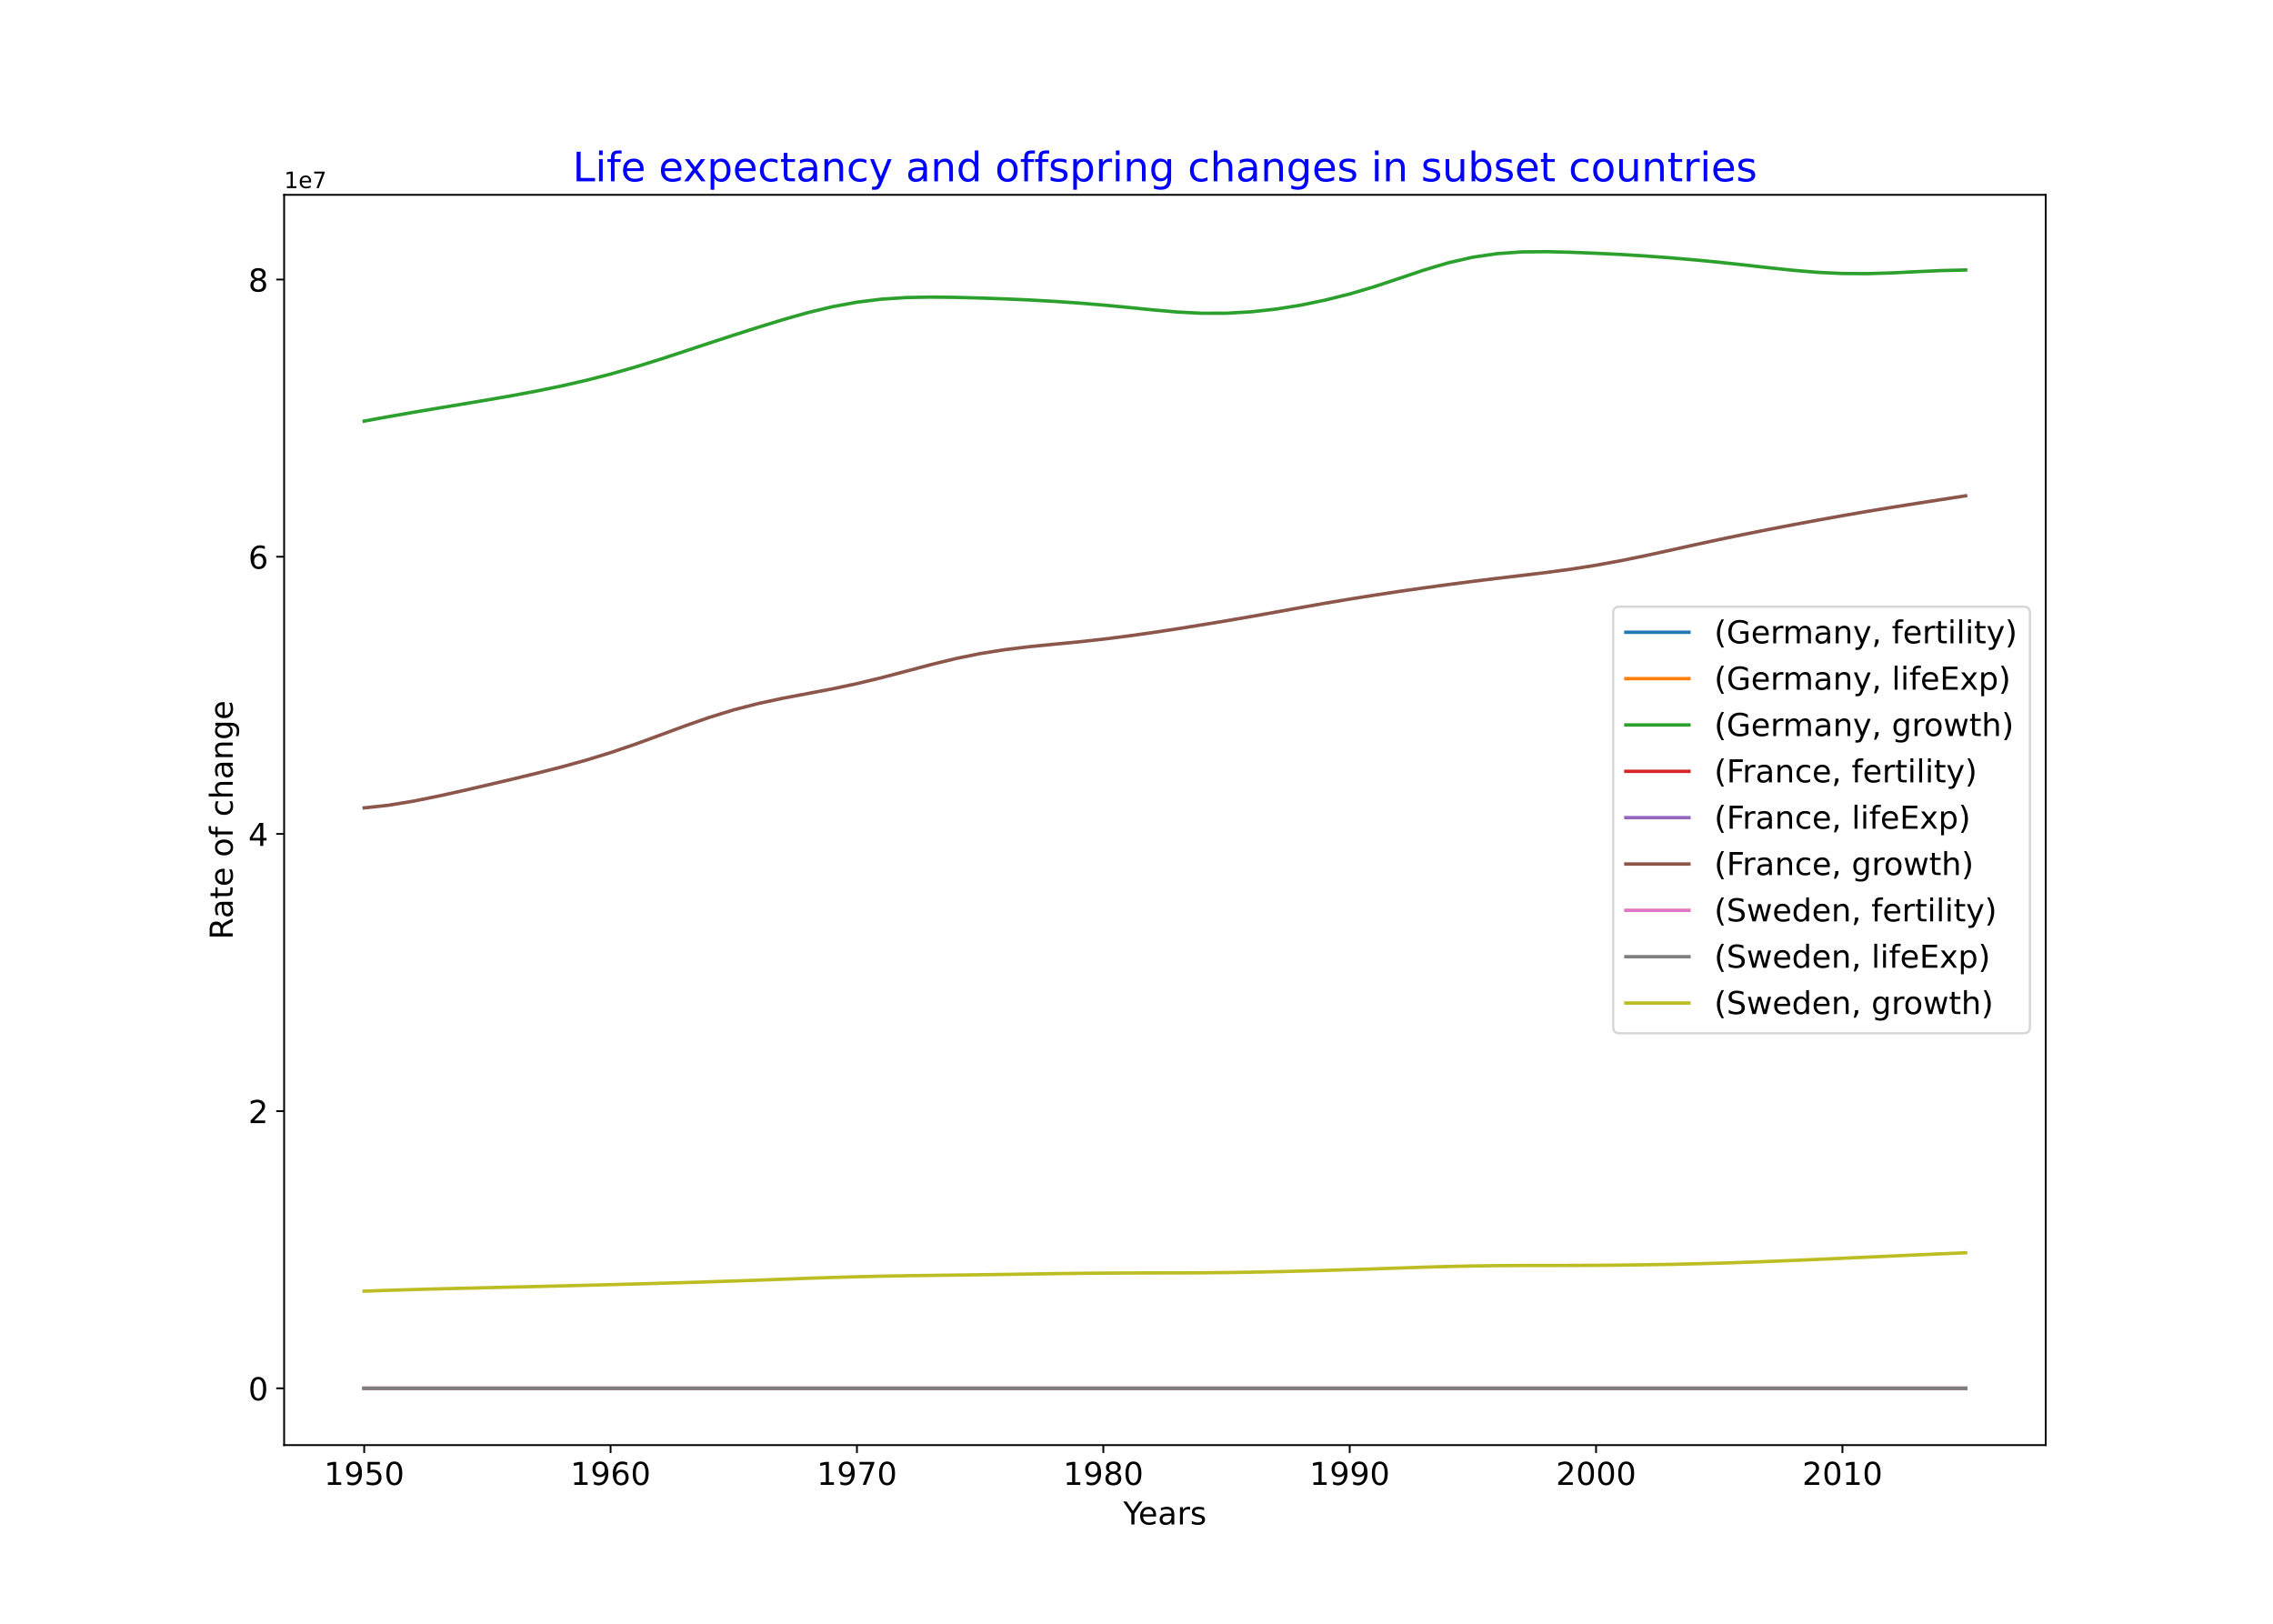 <?xml version="1.0" encoding="utf-8" standalone="no"?>
<!DOCTYPE svg PUBLIC "-//W3C//DTD SVG 1.1//EN"
  "http://www.w3.org/Graphics/SVG/1.1/DTD/svg11.dtd">
<!-- Created with matplotlib (https://matplotlib.org/) -->
<svg height="720pt" version="1.1" viewBox="0 0 1008 720" width="1008pt" xmlns="http://www.w3.org/2000/svg" xmlns:xlink="http://www.w3.org/1999/xlink">
 <defs>
  <style type="text/css">
*{stroke-linecap:butt;stroke-linejoin:round;}
  </style>
 </defs>
 <g id="figure_1">
  <g id="patch_1">
   <path d="M 0 720 
L 1008 720 
L 1008 0 
L 0 0 
z
" style="fill:#ffffff;"/>
  </g>
  <g id="axes_1">
   <g id="patch_2">
    <path d="M 126 640.8 
L 907.2 640.8 
L 907.2 86.4 
L 126 86.4 
z
" style="fill:#ffffff;"/>
   </g>
   <g id="matplotlib.axis_1">
    <g id="xtick_1">
     <g id="line2d_1">
      <defs>
       <path d="M 0 0 
L 0 3.5 
" id="m4967b4a36f" style="stroke:#000000;stroke-width:0.8;"/>
      </defs>
      <g>
       <use style="stroke:#000000;stroke-width:0.8;" x="161.509" xlink:href="#m4967b4a36f" y="640.8"/>
      </g>
     </g>
     <g id="text_1">
      <!-- 1950 -->
      <defs>
       <path d="M 12.406 8.297 
L 28.516 8.297 
L 28.516 63.922 
L 10.984 60.406 
L 10.984 69.391 
L 28.422 72.906 
L 38.281 72.906 
L 38.281 8.297 
L 54.391 8.297 
L 54.391 0 
L 12.406 0 
z
" id="DejaVuSans-49"/>
       <path d="M 10.984 1.516 
L 10.984 10.5 
Q 14.703 8.734 18.5 7.812 
Q 22.312 6.891 25.984 6.891 
Q 35.75 6.891 40.891 13.453 
Q 46.047 20.016 46.781 33.406 
Q 43.953 29.203 39.594 26.953 
Q 35.25 24.703 29.984 24.703 
Q 19.047 24.703 12.672 31.312 
Q 6.297 37.938 6.297 49.422 
Q 6.297 60.641 12.938 67.422 
Q 19.578 74.219 30.609 74.219 
Q 43.266 74.219 49.922 64.516 
Q 56.594 54.828 56.594 36.375 
Q 56.594 19.141 48.406 8.859 
Q 40.234 -1.422 26.422 -1.422 
Q 22.703 -1.422 18.891 -0.688 
Q 15.094 0.047 10.984 1.516 
z
M 30.609 32.422 
Q 37.25 32.422 41.125 36.953 
Q 45.016 41.5 45.016 49.422 
Q 45.016 57.281 41.125 61.844 
Q 37.25 66.406 30.609 66.406 
Q 23.969 66.406 20.094 61.844 
Q 16.219 57.281 16.219 49.422 
Q 16.219 41.5 20.094 36.953 
Q 23.969 32.422 30.609 32.422 
z
" id="DejaVuSans-57"/>
       <path d="M 10.797 72.906 
L 49.516 72.906 
L 49.516 64.594 
L 19.828 64.594 
L 19.828 46.734 
Q 21.969 47.469 24.109 47.828 
Q 26.266 48.188 28.422 48.188 
Q 40.625 48.188 47.75 41.5 
Q 54.891 34.812 54.891 23.391 
Q 54.891 11.625 47.562 5.094 
Q 40.234 -1.422 26.906 -1.422 
Q 22.312 -1.422 17.547 -0.641 
Q 12.797 0.141 7.719 1.703 
L 7.719 11.625 
Q 12.109 9.234 16.797 8.062 
Q 21.484 6.891 26.703 6.891 
Q 35.156 6.891 40.078 11.328 
Q 45.016 15.766 45.016 23.391 
Q 45.016 31 40.078 35.438 
Q 35.156 39.891 26.703 39.891 
Q 22.75 39.891 18.812 39.016 
Q 14.891 38.141 10.797 36.281 
z
" id="DejaVuSans-53"/>
       <path d="M 31.781 66.406 
Q 24.172 66.406 20.328 58.906 
Q 16.5 51.422 16.5 36.375 
Q 16.5 21.391 20.328 13.891 
Q 24.172 6.391 31.781 6.391 
Q 39.453 6.391 43.281 13.891 
Q 47.125 21.391 47.125 36.375 
Q 47.125 51.422 43.281 58.906 
Q 39.453 66.406 31.781 66.406 
z
M 31.781 74.219 
Q 44.047 74.219 50.516 64.516 
Q 56.984 54.828 56.984 36.375 
Q 56.984 17.969 50.516 8.266 
Q 44.047 -1.422 31.781 -1.422 
Q 19.531 -1.422 13.062 8.266 
Q 6.594 17.969 6.594 36.375 
Q 6.594 54.828 13.062 64.516 
Q 19.531 74.219 31.781 74.219 
z
" id="DejaVuSans-48"/>
      </defs>
      <g transform="translate(143.694 658.438)scale(0.14 -0.14)">
       <use xlink:href="#DejaVuSans-49"/>
       <use x="63.623" xlink:href="#DejaVuSans-57"/>
       <use x="127.246" xlink:href="#DejaVuSans-53"/>
       <use x="190.869" xlink:href="#DejaVuSans-48"/>
      </g>
     </g>
    </g>
    <g id="xtick_2">
     <g id="line2d_2">
      <g>
       <use style="stroke:#000000;stroke-width:0.8;" x="270.768" xlink:href="#m4967b4a36f" y="640.8"/>
      </g>
     </g>
     <g id="text_2">
      <!-- 1960 -->
      <defs>
       <path d="M 33.016 40.375 
Q 26.375 40.375 22.484 35.828 
Q 18.609 31.297 18.609 23.391 
Q 18.609 15.531 22.484 10.953 
Q 26.375 6.391 33.016 6.391 
Q 39.656 6.391 43.531 10.953 
Q 47.406 15.531 47.406 23.391 
Q 47.406 31.297 43.531 35.828 
Q 39.656 40.375 33.016 40.375 
z
M 52.594 71.297 
L 52.594 62.312 
Q 48.875 64.062 45.094 64.984 
Q 41.312 65.922 37.594 65.922 
Q 27.828 65.922 22.672 59.328 
Q 17.531 52.734 16.797 39.406 
Q 19.672 43.656 24.016 45.922 
Q 28.375 48.188 33.594 48.188 
Q 44.578 48.188 50.953 41.516 
Q 57.328 34.859 57.328 23.391 
Q 57.328 12.156 50.688 5.359 
Q 44.047 -1.422 33.016 -1.422 
Q 20.359 -1.422 13.672 8.266 
Q 6.984 17.969 6.984 36.375 
Q 6.984 53.656 15.188 63.938 
Q 23.391 74.219 37.203 74.219 
Q 40.922 74.219 44.703 73.484 
Q 48.484 72.75 52.594 71.297 
z
" id="DejaVuSans-54"/>
      </defs>
      <g transform="translate(252.953 658.438)scale(0.14 -0.14)">
       <use xlink:href="#DejaVuSans-49"/>
       <use x="63.623" xlink:href="#DejaVuSans-57"/>
       <use x="127.246" xlink:href="#DejaVuSans-54"/>
       <use x="190.869" xlink:href="#DejaVuSans-48"/>
      </g>
     </g>
    </g>
    <g id="xtick_3">
     <g id="line2d_3">
      <g>
       <use style="stroke:#000000;stroke-width:0.8;" x="380.027" xlink:href="#m4967b4a36f" y="640.8"/>
      </g>
     </g>
     <g id="text_3">
      <!-- 1970 -->
      <defs>
       <path d="M 8.203 72.906 
L 55.078 72.906 
L 55.078 68.703 
L 28.609 0 
L 18.312 0 
L 43.219 64.594 
L 8.203 64.594 
z
" id="DejaVuSans-55"/>
      </defs>
      <g transform="translate(362.212 658.438)scale(0.14 -0.14)">
       <use xlink:href="#DejaVuSans-49"/>
       <use x="63.623" xlink:href="#DejaVuSans-57"/>
       <use x="127.246" xlink:href="#DejaVuSans-55"/>
       <use x="190.869" xlink:href="#DejaVuSans-48"/>
      </g>
     </g>
    </g>
    <g id="xtick_4">
     <g id="line2d_4">
      <g>
       <use style="stroke:#000000;stroke-width:0.8;" x="489.285" xlink:href="#m4967b4a36f" y="640.8"/>
      </g>
     </g>
     <g id="text_4">
      <!-- 1980 -->
      <defs>
       <path d="M 31.781 34.625 
Q 24.75 34.625 20.719 30.859 
Q 16.703 27.094 16.703 20.516 
Q 16.703 13.922 20.719 10.156 
Q 24.75 6.391 31.781 6.391 
Q 38.812 6.391 42.859 10.172 
Q 46.922 13.969 46.922 20.516 
Q 46.922 27.094 42.891 30.859 
Q 38.875 34.625 31.781 34.625 
z
M 21.922 38.812 
Q 15.578 40.375 12.031 44.719 
Q 8.5 49.078 8.5 55.328 
Q 8.5 64.062 14.719 69.141 
Q 20.953 74.219 31.781 74.219 
Q 42.672 74.219 48.875 69.141 
Q 55.078 64.062 55.078 55.328 
Q 55.078 49.078 51.531 44.719 
Q 48 40.375 41.703 38.812 
Q 48.828 37.156 52.797 32.312 
Q 56.781 27.484 56.781 20.516 
Q 56.781 9.906 50.312 4.234 
Q 43.844 -1.422 31.781 -1.422 
Q 19.734 -1.422 13.25 4.234 
Q 6.781 9.906 6.781 20.516 
Q 6.781 27.484 10.781 32.312 
Q 14.797 37.156 21.922 38.812 
z
M 18.312 54.391 
Q 18.312 48.734 21.844 45.562 
Q 25.391 42.391 31.781 42.391 
Q 38.141 42.391 41.719 45.562 
Q 45.312 48.734 45.312 54.391 
Q 45.312 60.062 41.719 63.234 
Q 38.141 66.406 31.781 66.406 
Q 25.391 66.406 21.844 63.234 
Q 18.312 60.062 18.312 54.391 
z
" id="DejaVuSans-56"/>
      </defs>
      <g transform="translate(471.47 658.438)scale(0.14 -0.14)">
       <use xlink:href="#DejaVuSans-49"/>
       <use x="63.623" xlink:href="#DejaVuSans-57"/>
       <use x="127.246" xlink:href="#DejaVuSans-56"/>
       <use x="190.869" xlink:href="#DejaVuSans-48"/>
      </g>
     </g>
    </g>
    <g id="xtick_5">
     <g id="line2d_5">
      <g>
       <use style="stroke:#000000;stroke-width:0.8;" x="598.544" xlink:href="#m4967b4a36f" y="640.8"/>
      </g>
     </g>
     <g id="text_5">
      <!-- 1990 -->
      <g transform="translate(580.729 658.438)scale(0.14 -0.14)">
       <use xlink:href="#DejaVuSans-49"/>
       <use x="63.623" xlink:href="#DejaVuSans-57"/>
       <use x="127.246" xlink:href="#DejaVuSans-57"/>
       <use x="190.869" xlink:href="#DejaVuSans-48"/>
      </g>
     </g>
    </g>
    <g id="xtick_6">
     <g id="line2d_6">
      <g>
       <use style="stroke:#000000;stroke-width:0.8;" x="707.803" xlink:href="#m4967b4a36f" y="640.8"/>
      </g>
     </g>
     <g id="text_6">
      <!-- 2000 -->
      <defs>
       <path d="M 19.188 8.297 
L 53.609 8.297 
L 53.609 0 
L 7.328 0 
L 7.328 8.297 
Q 12.938 14.109 22.625 23.891 
Q 32.328 33.688 34.812 36.531 
Q 39.547 41.844 41.422 45.531 
Q 43.312 49.219 43.312 52.781 
Q 43.312 58.594 39.234 62.25 
Q 35.156 65.922 28.609 65.922 
Q 23.969 65.922 18.812 64.312 
Q 13.672 62.703 7.812 59.422 
L 7.812 69.391 
Q 13.766 71.781 18.938 73 
Q 24.125 74.219 28.422 74.219 
Q 39.75 74.219 46.484 68.547 
Q 53.219 62.891 53.219 53.422 
Q 53.219 48.922 51.531 44.891 
Q 49.859 40.875 45.406 35.406 
Q 44.188 33.984 37.641 27.219 
Q 31.109 20.453 19.188 8.297 
z
" id="DejaVuSans-50"/>
      </defs>
      <g transform="translate(689.988 658.438)scale(0.14 -0.14)">
       <use xlink:href="#DejaVuSans-50"/>
       <use x="63.623" xlink:href="#DejaVuSans-48"/>
       <use x="127.246" xlink:href="#DejaVuSans-48"/>
       <use x="190.869" xlink:href="#DejaVuSans-48"/>
      </g>
     </g>
    </g>
    <g id="xtick_7">
     <g id="line2d_7">
      <g>
       <use style="stroke:#000000;stroke-width:0.8;" x="817.062" xlink:href="#m4967b4a36f" y="640.8"/>
      </g>
     </g>
     <g id="text_7">
      <!-- 2010 -->
      <g transform="translate(799.247 658.438)scale(0.14 -0.14)">
       <use xlink:href="#DejaVuSans-50"/>
       <use x="63.623" xlink:href="#DejaVuSans-48"/>
       <use x="127.246" xlink:href="#DejaVuSans-49"/>
       <use x="190.869" xlink:href="#DejaVuSans-48"/>
      </g>
     </g>
    </g>
    <g id="text_8">
     <!-- Years -->
     <defs>
      <path d="M -0.203 72.906 
L 10.406 72.906 
L 30.609 42.922 
L 50.688 72.906 
L 61.281 72.906 
L 35.5 34.719 
L 35.5 0 
L 25.594 0 
L 25.594 34.719 
z
" id="DejaVuSans-89"/>
      <path d="M 56.203 29.594 
L 56.203 25.203 
L 14.891 25.203 
Q 15.484 15.922 20.484 11.062 
Q 25.484 6.203 34.422 6.203 
Q 39.594 6.203 44.453 7.469 
Q 49.312 8.734 54.109 11.281 
L 54.109 2.781 
Q 49.266 0.734 44.188 -0.344 
Q 39.109 -1.422 33.891 -1.422 
Q 20.797 -1.422 13.156 6.188 
Q 5.516 13.812 5.516 26.812 
Q 5.516 40.234 12.766 48.109 
Q 20.016 56 32.328 56 
Q 43.359 56 49.781 48.891 
Q 56.203 41.797 56.203 29.594 
z
M 47.219 32.234 
Q 47.125 39.594 43.094 43.984 
Q 39.062 48.391 32.422 48.391 
Q 24.906 48.391 20.391 44.141 
Q 15.875 39.891 15.188 32.172 
z
" id="DejaVuSans-101"/>
      <path d="M 34.281 27.484 
Q 23.391 27.484 19.188 25 
Q 14.984 22.516 14.984 16.5 
Q 14.984 11.719 18.141 8.906 
Q 21.297 6.109 26.703 6.109 
Q 34.188 6.109 38.703 11.406 
Q 43.219 16.703 43.219 25.484 
L 43.219 27.484 
z
M 52.203 31.203 
L 52.203 0 
L 43.219 0 
L 43.219 8.297 
Q 40.141 3.328 35.547 0.953 
Q 30.953 -1.422 24.312 -1.422 
Q 15.922 -1.422 10.953 3.297 
Q 6 8.016 6 15.922 
Q 6 25.141 12.172 29.828 
Q 18.359 34.516 30.609 34.516 
L 43.219 34.516 
L 43.219 35.406 
Q 43.219 41.609 39.141 45 
Q 35.062 48.391 27.688 48.391 
Q 23 48.391 18.547 47.266 
Q 14.109 46.141 10.016 43.891 
L 10.016 52.203 
Q 14.938 54.109 19.578 55.047 
Q 24.219 56 28.609 56 
Q 40.484 56 46.344 49.844 
Q 52.203 43.703 52.203 31.203 
z
" id="DejaVuSans-97"/>
      <path d="M 41.109 46.297 
Q 39.594 47.172 37.812 47.578 
Q 36.031 48 33.891 48 
Q 26.266 48 22.188 43.047 
Q 18.109 38.094 18.109 28.812 
L 18.109 0 
L 9.078 0 
L 9.078 54.688 
L 18.109 54.688 
L 18.109 46.188 
Q 20.953 51.172 25.484 53.578 
Q 30.031 56 36.531 56 
Q 37.453 56 38.578 55.875 
Q 39.703 55.766 41.062 55.516 
z
" id="DejaVuSans-114"/>
      <path d="M 44.281 53.078 
L 44.281 44.578 
Q 40.484 46.531 36.375 47.5 
Q 32.281 48.484 27.875 48.484 
Q 21.188 48.484 17.844 46.438 
Q 14.5 44.391 14.5 40.281 
Q 14.5 37.156 16.891 35.375 
Q 19.281 33.594 26.516 31.984 
L 29.594 31.297 
Q 39.156 29.25 43.188 25.516 
Q 47.219 21.781 47.219 15.094 
Q 47.219 7.469 41.188 3.016 
Q 35.156 -1.422 24.609 -1.422 
Q 20.219 -1.422 15.453 -0.562 
Q 10.688 0.297 5.422 2 
L 5.422 11.281 
Q 10.406 8.688 15.234 7.391 
Q 20.062 6.109 24.812 6.109 
Q 31.156 6.109 34.562 8.281 
Q 37.984 10.453 37.984 14.406 
Q 37.984 18.062 35.516 20.016 
Q 33.062 21.969 24.703 23.781 
L 21.578 24.516 
Q 13.234 26.266 9.516 29.906 
Q 5.812 33.547 5.812 39.891 
Q 5.812 47.609 11.281 51.797 
Q 16.75 56 26.812 56 
Q 31.781 56 36.172 55.266 
Q 40.578 54.547 44.281 53.078 
z
" id="DejaVuSans-115"/>
     </defs>
     <g transform="translate(498.131 675.987)scale(0.14 -0.14)">
      <use xlink:href="#DejaVuSans-89"/>
      <use x="47.834" xlink:href="#DejaVuSans-101"/>
      <use x="109.357" xlink:href="#DejaVuSans-97"/>
      <use x="170.637" xlink:href="#DejaVuSans-114"/>
      <use x="211.75" xlink:href="#DejaVuSans-115"/>
     </g>
    </g>
   </g>
   <g id="matplotlib.axis_2">
    <g id="ytick_1">
     <g id="line2d_8">
      <defs>
       <path d="M 0 0 
L -3.5 0 
" id="m4d36d55c4c" style="stroke:#000000;stroke-width:0.8;"/>
      </defs>
      <g>
       <use style="stroke:#000000;stroke-width:0.8;" x="126" xlink:href="#m4d36d55c4c" y="615.6"/>
      </g>
     </g>
     <g id="text_9">
      <!-- 0 -->
      <g transform="translate(110.093 620.919)scale(0.14 -0.14)">
       <use xlink:href="#DejaVuSans-48"/>
      </g>
     </g>
    </g>
    <g id="ytick_2">
     <g id="line2d_9">
      <g>
       <use style="stroke:#000000;stroke-width:0.8;" x="126" xlink:href="#m4d36d55c4c" y="492.688"/>
      </g>
     </g>
     <g id="text_10">
      <!-- 2 -->
      <g transform="translate(110.093 498.007)scale(0.14 -0.14)">
       <use xlink:href="#DejaVuSans-50"/>
      </g>
     </g>
    </g>
    <g id="ytick_3">
     <g id="line2d_10">
      <g>
       <use style="stroke:#000000;stroke-width:0.8;" x="126" xlink:href="#m4d36d55c4c" y="369.777"/>
      </g>
     </g>
     <g id="text_11">
      <!-- 4 -->
      <defs>
       <path d="M 37.797 64.312 
L 12.891 25.391 
L 37.797 25.391 
z
M 35.203 72.906 
L 47.609 72.906 
L 47.609 25.391 
L 58.016 25.391 
L 58.016 17.188 
L 47.609 17.188 
L 47.609 0 
L 37.797 0 
L 37.797 17.188 
L 4.891 17.188 
L 4.891 26.703 
z
" id="DejaVuSans-52"/>
      </defs>
      <g transform="translate(110.093 375.096)scale(0.14 -0.14)">
       <use xlink:href="#DejaVuSans-52"/>
      </g>
     </g>
    </g>
    <g id="ytick_4">
     <g id="line2d_11">
      <g>
       <use style="stroke:#000000;stroke-width:0.8;" x="126" xlink:href="#m4d36d55c4c" y="246.865"/>
      </g>
     </g>
     <g id="text_12">
      <!-- 6 -->
      <g transform="translate(110.093 252.184)scale(0.14 -0.14)">
       <use xlink:href="#DejaVuSans-54"/>
      </g>
     </g>
    </g>
    <g id="ytick_5">
     <g id="line2d_12">
      <g>
       <use style="stroke:#000000;stroke-width:0.8;" x="126" xlink:href="#m4d36d55c4c" y="123.954"/>
      </g>
     </g>
     <g id="text_13">
      <!-- 8 -->
      <g transform="translate(110.093 129.273)scale(0.14 -0.14)">
       <use xlink:href="#DejaVuSans-56"/>
      </g>
     </g>
    </g>
    <g id="text_14">
     <!-- Rate of change -->
     <defs>
      <path d="M 44.391 34.188 
Q 47.562 33.109 50.562 29.594 
Q 53.562 26.078 56.594 19.922 
L 66.609 0 
L 56 0 
L 46.688 18.703 
Q 43.062 26.031 39.672 28.422 
Q 36.281 30.812 30.422 30.812 
L 19.672 30.812 
L 19.672 0 
L 9.812 0 
L 9.812 72.906 
L 32.078 72.906 
Q 44.578 72.906 50.734 67.672 
Q 56.891 62.453 56.891 51.906 
Q 56.891 45.016 53.688 40.469 
Q 50.484 35.938 44.391 34.188 
z
M 19.672 64.797 
L 19.672 38.922 
L 32.078 38.922 
Q 39.203 38.922 42.844 42.219 
Q 46.484 45.516 46.484 51.906 
Q 46.484 58.297 42.844 61.547 
Q 39.203 64.797 32.078 64.797 
z
" id="DejaVuSans-82"/>
      <path d="M 18.312 70.219 
L 18.312 54.688 
L 36.812 54.688 
L 36.812 47.703 
L 18.312 47.703 
L 18.312 18.016 
Q 18.312 11.328 20.141 9.422 
Q 21.969 7.516 27.594 7.516 
L 36.812 7.516 
L 36.812 0 
L 27.594 0 
Q 17.188 0 13.234 3.875 
Q 9.281 7.766 9.281 18.016 
L 9.281 47.703 
L 2.688 47.703 
L 2.688 54.688 
L 9.281 54.688 
L 9.281 70.219 
z
" id="DejaVuSans-116"/>
      <path id="DejaVuSans-32"/>
      <path d="M 30.609 48.391 
Q 23.391 48.391 19.188 42.75 
Q 14.984 37.109 14.984 27.297 
Q 14.984 17.484 19.156 11.844 
Q 23.344 6.203 30.609 6.203 
Q 37.797 6.203 41.984 11.859 
Q 46.188 17.531 46.188 27.297 
Q 46.188 37.016 41.984 42.703 
Q 37.797 48.391 30.609 48.391 
z
M 30.609 56 
Q 42.328 56 49.016 48.375 
Q 55.719 40.766 55.719 27.297 
Q 55.719 13.875 49.016 6.219 
Q 42.328 -1.422 30.609 -1.422 
Q 18.844 -1.422 12.172 6.219 
Q 5.516 13.875 5.516 27.297 
Q 5.516 40.766 12.172 48.375 
Q 18.844 56 30.609 56 
z
" id="DejaVuSans-111"/>
      <path d="M 37.109 75.984 
L 37.109 68.5 
L 28.516 68.5 
Q 23.688 68.5 21.797 66.547 
Q 19.922 64.594 19.922 59.516 
L 19.922 54.688 
L 34.719 54.688 
L 34.719 47.703 
L 19.922 47.703 
L 19.922 0 
L 10.891 0 
L 10.891 47.703 
L 2.297 47.703 
L 2.297 54.688 
L 10.891 54.688 
L 10.891 58.5 
Q 10.891 67.625 15.141 71.797 
Q 19.391 75.984 28.609 75.984 
z
" id="DejaVuSans-102"/>
      <path d="M 48.781 52.594 
L 48.781 44.188 
Q 44.969 46.297 41.141 47.344 
Q 37.312 48.391 33.406 48.391 
Q 24.656 48.391 19.812 42.844 
Q 14.984 37.312 14.984 27.297 
Q 14.984 17.281 19.812 11.734 
Q 24.656 6.203 33.406 6.203 
Q 37.312 6.203 41.141 7.25 
Q 44.969 8.297 48.781 10.406 
L 48.781 2.094 
Q 45.016 0.344 40.984 -0.531 
Q 36.969 -1.422 32.422 -1.422 
Q 20.062 -1.422 12.781 6.344 
Q 5.516 14.109 5.516 27.297 
Q 5.516 40.672 12.859 48.328 
Q 20.219 56 33.016 56 
Q 37.156 56 41.109 55.141 
Q 45.062 54.297 48.781 52.594 
z
" id="DejaVuSans-99"/>
      <path d="M 54.891 33.016 
L 54.891 0 
L 45.906 0 
L 45.906 32.719 
Q 45.906 40.484 42.875 44.328 
Q 39.844 48.188 33.797 48.188 
Q 26.516 48.188 22.312 43.547 
Q 18.109 38.922 18.109 30.906 
L 18.109 0 
L 9.078 0 
L 9.078 75.984 
L 18.109 75.984 
L 18.109 46.188 
Q 21.344 51.125 25.703 53.562 
Q 30.078 56 35.797 56 
Q 45.219 56 50.047 50.172 
Q 54.891 44.344 54.891 33.016 
z
" id="DejaVuSans-104"/>
      <path d="M 54.891 33.016 
L 54.891 0 
L 45.906 0 
L 45.906 32.719 
Q 45.906 40.484 42.875 44.328 
Q 39.844 48.188 33.797 48.188 
Q 26.516 48.188 22.312 43.547 
Q 18.109 38.922 18.109 30.906 
L 18.109 0 
L 9.078 0 
L 9.078 54.688 
L 18.109 54.688 
L 18.109 46.188 
Q 21.344 51.125 25.703 53.562 
Q 30.078 56 35.797 56 
Q 45.219 56 50.047 50.172 
Q 54.891 44.344 54.891 33.016 
z
" id="DejaVuSans-110"/>
      <path d="M 45.406 27.984 
Q 45.406 37.75 41.375 43.109 
Q 37.359 48.484 30.078 48.484 
Q 22.859 48.484 18.828 43.109 
Q 14.797 37.75 14.797 27.984 
Q 14.797 18.266 18.828 12.891 
Q 22.859 7.516 30.078 7.516 
Q 37.359 7.516 41.375 12.891 
Q 45.406 18.266 45.406 27.984 
z
M 54.391 6.781 
Q 54.391 -7.172 48.188 -13.984 
Q 42 -20.797 29.203 -20.797 
Q 24.469 -20.797 20.266 -20.094 
Q 16.062 -19.391 12.109 -17.922 
L 12.109 -9.188 
Q 16.062 -11.328 19.922 -12.344 
Q 23.781 -13.375 27.781 -13.375 
Q 36.625 -13.375 41.016 -8.766 
Q 45.406 -4.156 45.406 5.172 
L 45.406 9.625 
Q 42.625 4.781 38.281 2.391 
Q 33.938 0 27.875 0 
Q 17.828 0 11.672 7.656 
Q 5.516 15.328 5.516 27.984 
Q 5.516 40.672 11.672 48.328 
Q 17.828 56 27.875 56 
Q 33.938 56 38.281 53.609 
Q 42.625 51.219 45.406 46.391 
L 45.406 54.688 
L 54.391 54.688 
z
" id="DejaVuSans-103"/>
     </defs>
     <g transform="translate(103.181 416.606)rotate(-90)scale(0.14 -0.14)">
      <use xlink:href="#DejaVuSans-82"/>
      <use x="67.232" xlink:href="#DejaVuSans-97"/>
      <use x="128.512" xlink:href="#DejaVuSans-116"/>
      <use x="167.721" xlink:href="#DejaVuSans-101"/>
      <use x="229.244" xlink:href="#DejaVuSans-32"/>
      <use x="261.031" xlink:href="#DejaVuSans-111"/>
      <use x="322.213" xlink:href="#DejaVuSans-102"/>
      <use x="357.418" xlink:href="#DejaVuSans-32"/>
      <use x="389.205" xlink:href="#DejaVuSans-99"/>
      <use x="444.186" xlink:href="#DejaVuSans-104"/>
      <use x="507.564" xlink:href="#DejaVuSans-97"/>
      <use x="568.844" xlink:href="#DejaVuSans-110"/>
      <use x="632.223" xlink:href="#DejaVuSans-103"/>
      <use x="695.699" xlink:href="#DejaVuSans-101"/>
     </g>
    </g>
    <g id="text_15">
     <!-- 1e7 -->
     <g transform="translate(126 83.4)scale(0.1 -0.1)">
      <use xlink:href="#DejaVuSans-49"/>
      <use x="63.623" xlink:href="#DejaVuSans-101"/>
      <use x="125.146" xlink:href="#DejaVuSans-55"/>
     </g>
    </g>
   </g>
   <g id="line2d_13">
    <path clip-path="url(#p345747e11a)" d="M 161.509 615.6 
L 172.435 615.6 
L 183.361 615.6 
L 194.287 615.6 
L 205.213 615.6 
L 216.138 615.6 
L 227.064 615.6 
L 237.99 615.6 
L 248.916 615.6 
L 259.842 615.6 
L 270.768 615.6 
L 281.694 615.6 
L 292.62 615.6 
L 303.545 615.6 
L 314.471 615.6 
L 325.397 615.6 
L 336.323 615.6 
L 347.249 615.6 
L 358.175 615.6 
L 369.101 615.6 
L 380.027 615.6 
L 390.952 615.6 
L 401.878 615.6 
L 412.804 615.6 
L 423.73 615.6 
L 434.656 615.6 
L 445.582 615.6 
L 456.508 615.6 
L 467.434 615.6 
L 478.359 615.6 
L 489.285 615.6 
L 500.211 615.6 
L 511.137 615.6 
L 522.063 615.6 
L 532.989 615.6 
L 543.915 615.6 
L 554.841 615.6 
L 565.766 615.6 
L 576.692 615.6 
L 587.618 615.6 
L 598.544 615.6 
L 609.47 615.6 
L 620.396 615.6 
L 631.322 615.6 
L 642.248 615.6 
L 653.173 615.6 
L 664.099 615.6 
L 675.025 615.6 
L 685.951 615.6 
L 696.877 615.6 
L 707.803 615.6 
L 718.729 615.6 
L 729.655 615.6 
L 740.58 615.6 
L 751.506 615.6 
L 762.432 615.6 
L 773.358 615.6 
L 784.284 615.6 
L 795.21 615.6 
L 806.136 615.6 
L 817.062 615.6 
L 827.987 615.6 
L 838.913 615.6 
L 849.839 615.6 
L 860.765 615.6 
L 871.691 615.6 
" style="fill:none;stroke:#1f77b4;stroke-linecap:square;stroke-width:1.5;"/>
   </g>
   <g id="line2d_14">
    <path clip-path="url(#p345747e11a)" d="M 161.509 615.6 
L 172.435 615.6 
L 183.361 615.6 
L 194.287 615.6 
L 205.213 615.6 
L 216.138 615.6 
L 227.064 615.6 
L 237.99 615.6 
L 248.916 615.6 
L 259.842 615.6 
L 270.768 615.6 
L 281.694 615.6 
L 292.62 615.6 
L 303.545 615.6 
L 314.471 615.6 
L 325.397 615.6 
L 336.323 615.6 
L 347.249 615.6 
L 358.175 615.6 
L 369.101 615.6 
L 380.027 615.6 
L 390.952 615.6 
L 401.878 615.6 
L 412.804 615.6 
L 423.73 615.6 
L 434.656 615.6 
L 445.582 615.6 
L 456.508 615.6 
L 467.434 615.6 
L 478.359 615.6 
L 489.285 615.6 
L 500.211 615.6 
L 511.137 615.6 
L 522.063 615.6 
L 532.989 615.6 
L 543.915 615.6 
L 554.841 615.6 
L 565.766 615.6 
L 576.692 615.6 
L 587.618 615.6 
L 598.544 615.6 
L 609.47 615.6 
L 620.396 615.6 
L 631.322 615.6 
L 642.248 615.6 
L 653.173 615.6 
L 664.099 615.6 
L 675.025 615.6 
L 685.951 615.6 
L 696.877 615.6 
L 707.803 615.6 
L 718.729 615.6 
L 729.655 615.6 
L 740.58 615.6 
L 751.506 615.6 
L 762.432 615.6 
L 773.358 615.6 
L 784.284 615.6 
L 795.21 615.6 
L 806.136 615.6 
L 817.062 615.6 
L 827.987 615.6 
L 838.913 615.6 
L 849.839 615.6 
L 860.765 615.6 
L 871.691 615.6 
" style="fill:none;stroke:#ff7f0e;stroke-linecap:square;stroke-width:1.5;"/>
   </g>
   <g id="line2d_15">
    <path clip-path="url(#p345747e11a)" d="M 161.509 186.723 
L 172.435 184.723 
L 183.361 182.819 
L 194.287 180.98 
L 205.213 179.168 
L 216.138 177.336 
L 227.064 175.432 
L 237.99 173.395 
L 248.916 171.161 
L 259.842 168.667 
L 270.768 165.869 
L 281.694 162.754 
L 292.62 159.362 
L 303.545 155.785 
L 314.471 152.157 
L 325.397 148.593 
L 336.323 145.107 
L 347.249 141.734 
L 358.175 138.636 
L 369.101 136.01 
L 380.027 133.992 
L 390.952 132.651 
L 401.878 131.942 
L 412.804 131.741 
L 423.73 131.857 
L 434.656 132.144 
L 445.582 132.53 
L 456.508 133.02 
L 467.434 133.622 
L 478.359 134.37 
L 489.285 135.265 
L 500.211 136.304 
L 511.137 137.398 
L 522.063 138.35 
L 532.989 138.907 
L 543.915 138.887 
L 554.841 138.261 
L 565.766 137.078 
L 576.692 135.342 
L 587.618 133.081 
L 598.544 130.356 
L 609.47 127.126 
L 620.396 123.487 
L 631.322 119.799 
L 642.248 116.537 
L 653.173 114.042 
L 664.099 112.457 
L 675.025 111.7 
L 685.951 111.6 
L 696.877 111.873 
L 707.803 112.302 
L 718.729 112.834 
L 729.655 113.507 
L 740.58 114.308 
L 751.506 115.241 
L 762.432 116.291 
L 773.358 117.465 
L 784.284 118.702 
L 795.21 119.861 
L 806.136 120.76 
L 817.062 121.279 
L 827.987 121.344 
L 838.913 121.016 
L 849.839 120.476 
L 860.765 119.982 
L 871.691 119.722 
" style="fill:none;stroke:#2ca02c;stroke-linecap:square;stroke-width:1.5;"/>
   </g>
   <g id="line2d_16">
    <path clip-path="url(#p345747e11a)" d="M 161.509 615.6 
L 172.435 615.6 
L 183.361 615.6 
L 194.287 615.6 
L 205.213 615.6 
L 216.138 615.6 
L 227.064 615.6 
L 237.99 615.6 
L 248.916 615.6 
L 259.842 615.6 
L 270.768 615.6 
L 281.694 615.6 
L 292.62 615.6 
L 303.545 615.6 
L 314.471 615.6 
L 325.397 615.6 
L 336.323 615.6 
L 347.249 615.6 
L 358.175 615.6 
L 369.101 615.6 
L 380.027 615.6 
L 390.952 615.6 
L 401.878 615.6 
L 412.804 615.6 
L 423.73 615.6 
L 434.656 615.6 
L 445.582 615.6 
L 456.508 615.6 
L 467.434 615.6 
L 478.359 615.6 
L 489.285 615.6 
L 500.211 615.6 
L 511.137 615.6 
L 522.063 615.6 
L 532.989 615.6 
L 543.915 615.6 
L 554.841 615.6 
L 565.766 615.6 
L 576.692 615.6 
L 587.618 615.6 
L 598.544 615.6 
L 609.47 615.6 
L 620.396 615.6 
L 631.322 615.6 
L 642.248 615.6 
L 653.173 615.6 
L 664.099 615.6 
L 675.025 615.6 
L 685.951 615.6 
L 696.877 615.6 
L 707.803 615.6 
L 718.729 615.6 
L 729.655 615.6 
L 740.58 615.6 
L 751.506 615.6 
L 762.432 615.6 
L 773.358 615.6 
L 784.284 615.6 
L 795.21 615.6 
L 806.136 615.6 
L 817.062 615.6 
L 827.987 615.6 
L 838.913 615.6 
L 849.839 615.6 
L 860.765 615.6 
L 871.691 615.6 
" style="fill:none;stroke:#d62728;stroke-linecap:square;stroke-width:1.5;"/>
   </g>
   <g id="line2d_17">
    <path clip-path="url(#p345747e11a)" d="M 161.509 615.6 
L 172.435 615.6 
L 183.361 615.6 
L 194.287 615.6 
L 205.213 615.6 
L 216.138 615.6 
L 227.064 615.6 
L 237.99 615.6 
L 248.916 615.6 
L 259.842 615.6 
L 270.768 615.6 
L 281.694 615.6 
L 292.62 615.6 
L 303.545 615.6 
L 314.471 615.6 
L 325.397 615.6 
L 336.323 615.6 
L 347.249 615.6 
L 358.175 615.6 
L 369.101 615.6 
L 380.027 615.6 
L 390.952 615.6 
L 401.878 615.6 
L 412.804 615.6 
L 423.73 615.6 
L 434.656 615.6 
L 445.582 615.6 
L 456.508 615.6 
L 467.434 615.6 
L 478.359 615.6 
L 489.285 615.6 
L 500.211 615.6 
L 511.137 615.6 
L 522.063 615.6 
L 532.989 615.6 
L 543.915 615.6 
L 554.841 615.6 
L 565.766 615.6 
L 576.692 615.6 
L 587.618 615.6 
L 598.544 615.6 
L 609.47 615.6 
L 620.396 615.6 
L 631.322 615.6 
L 642.248 615.6 
L 653.173 615.6 
L 664.099 615.6 
L 675.025 615.6 
L 685.951 615.6 
L 696.877 615.6 
L 707.803 615.6 
L 718.729 615.6 
L 729.655 615.6 
L 740.58 615.6 
L 751.506 615.6 
L 762.432 615.6 
L 773.358 615.6 
L 784.284 615.6 
L 795.21 615.6 
L 806.136 615.6 
L 817.062 615.6 
L 827.987 615.6 
L 838.913 615.6 
L 849.839 615.6 
L 860.765 615.6 
L 871.691 615.6 
" style="fill:none;stroke:#9467bd;stroke-linecap:square;stroke-width:1.5;"/>
   </g>
   <g id="line2d_18">
    <path clip-path="url(#p345747e11a)" d="M 161.509 358.226 
L 172.435 357.049 
L 183.361 355.238 
L 194.287 353.034 
L 205.213 350.614 
L 216.138 348.095 
L 227.064 345.523 
L 237.99 342.883 
L 248.916 340.106 
L 259.842 337.086 
L 270.768 333.729 
L 281.694 330.008 
L 292.62 326.011 
L 303.545 321.955 
L 314.471 318.136 
L 325.397 314.76 
L 336.323 311.939 
L 347.249 309.601 
L 358.175 307.541 
L 369.101 305.456 
L 380.027 303.135 
L 390.952 300.492 
L 401.878 297.621 
L 412.804 294.715 
L 423.73 292.05 
L 434.656 289.818 
L 445.582 288.084 
L 456.508 286.753 
L 467.434 285.672 
L 478.359 284.614 
L 489.285 283.412 
L 500.211 282.024 
L 511.137 280.491 
L 522.063 278.828 
L 532.989 277.073 
L 543.915 275.258 
L 554.841 273.374 
L 565.766 271.414 
L 576.692 269.432 
L 587.618 267.494 
L 598.544 265.651 
L 609.47 263.91 
L 620.396 262.258 
L 631.322 260.694 
L 642.248 259.206 
L 653.173 257.78 
L 664.099 256.432 
L 675.025 255.145 
L 685.951 253.825 
L 696.877 252.349 
L 707.803 250.631 
L 718.729 248.636 
L 729.655 246.4 
L 740.58 244.008 
L 751.506 241.588 
L 762.432 239.234 
L 773.358 236.971 
L 784.284 234.782 
L 795.21 232.672 
L 806.136 230.635 
L 817.062 228.667 
L 827.987 226.779 
L 838.913 224.976 
L 849.839 223.238 
L 860.765 221.538 
L 871.691 219.853 
" style="fill:none;stroke:#8c564b;stroke-linecap:square;stroke-width:1.5;"/>
   </g>
   <g id="line2d_19">
    <path clip-path="url(#p345747e11a)" d="M 161.509 615.6 
L 172.435 615.6 
L 183.361 615.6 
L 194.287 615.6 
L 205.213 615.6 
L 216.138 615.6 
L 227.064 615.6 
L 237.99 615.6 
L 248.916 615.6 
L 259.842 615.6 
L 270.768 615.6 
L 281.694 615.6 
L 292.62 615.6 
L 303.545 615.6 
L 314.471 615.6 
L 325.397 615.6 
L 336.323 615.6 
L 347.249 615.6 
L 358.175 615.6 
L 369.101 615.6 
L 380.027 615.6 
L 390.952 615.6 
L 401.878 615.6 
L 412.804 615.6 
L 423.73 615.6 
L 434.656 615.6 
L 445.582 615.6 
L 456.508 615.6 
L 467.434 615.6 
L 478.359 615.6 
L 489.285 615.6 
L 500.211 615.6 
L 511.137 615.6 
L 522.063 615.6 
L 532.989 615.6 
L 543.915 615.6 
L 554.841 615.6 
L 565.766 615.6 
L 576.692 615.6 
L 587.618 615.6 
L 598.544 615.6 
L 609.47 615.6 
L 620.396 615.6 
L 631.322 615.6 
L 642.248 615.6 
L 653.173 615.6 
L 664.099 615.6 
L 675.025 615.6 
L 685.951 615.6 
L 696.877 615.6 
L 707.803 615.6 
L 718.729 615.6 
L 729.655 615.6 
L 740.58 615.6 
L 751.506 615.6 
L 762.432 615.6 
L 773.358 615.6 
L 784.284 615.6 
L 795.21 615.6 
L 806.136 615.6 
L 817.062 615.6 
L 827.987 615.6 
L 838.913 615.6 
L 849.839 615.6 
L 860.765 615.6 
L 871.691 615.6 
" style="fill:none;stroke:#e377c2;stroke-linecap:square;stroke-width:1.5;"/>
   </g>
   <g id="line2d_20">
    <path clip-path="url(#p345747e11a)" d="M 161.509 615.6 
L 172.435 615.6 
L 183.361 615.6 
L 194.287 615.6 
L 205.213 615.6 
L 216.138 615.6 
L 227.064 615.6 
L 237.99 615.6 
L 248.916 615.6 
L 259.842 615.6 
L 270.768 615.6 
L 281.694 615.6 
L 292.62 615.6 
L 303.545 615.6 
L 314.471 615.6 
L 325.397 615.6 
L 336.323 615.6 
L 347.249 615.6 
L 358.175 615.6 
L 369.101 615.6 
L 380.027 615.6 
L 390.952 615.6 
L 401.878 615.6 
L 412.804 615.6 
L 423.73 615.6 
L 434.656 615.6 
L 445.582 615.6 
L 456.508 615.6 
L 467.434 615.6 
L 478.359 615.6 
L 489.285 615.6 
L 500.211 615.6 
L 511.137 615.6 
L 522.063 615.6 
L 532.989 615.6 
L 543.915 615.6 
L 554.841 615.6 
L 565.766 615.6 
L 576.692 615.6 
L 587.618 615.6 
L 598.544 615.6 
L 609.47 615.6 
L 620.396 615.6 
L 631.322 615.6 
L 642.248 615.6 
L 653.173 615.6 
L 664.099 615.6 
L 675.025 615.6 
L 685.951 615.6 
L 696.877 615.6 
L 707.803 615.6 
L 718.729 615.6 
L 729.655 615.6 
L 740.58 615.6 
L 751.506 615.6 
L 762.432 615.6 
L 773.358 615.6 
L 784.284 615.6 
L 795.21 615.6 
L 806.136 615.6 
L 817.062 615.6 
L 827.987 615.6 
L 838.913 615.6 
L 849.839 615.6 
L 860.765 615.6 
L 871.691 615.6 
" style="fill:none;stroke:#7f7f7f;stroke-linecap:square;stroke-width:1.5;"/>
   </g>
   <g id="line2d_21">
    <path clip-path="url(#p345747e11a)" d="M 161.509 572.52 
L 172.435 572.138 
L 183.361 571.809 
L 194.287 571.517 
L 205.213 571.246 
L 216.138 570.986 
L 227.064 570.727 
L 237.99 570.464 
L 248.916 570.195 
L 259.842 569.918 
L 270.768 569.634 
L 281.694 569.342 
L 292.62 569.04 
L 303.545 568.723 
L 314.471 568.386 
L 325.397 568.026 
L 336.323 567.639 
L 347.249 567.23 
L 358.175 566.824 
L 369.101 566.451 
L 380.027 566.134 
L 390.952 565.882 
L 401.878 565.688 
L 412.804 565.535 
L 423.73 565.396 
L 434.656 565.251 
L 445.582 565.092 
L 456.508 564.924 
L 467.434 564.761 
L 478.359 564.623 
L 489.285 564.525 
L 500.211 564.47 
L 511.137 564.447 
L 522.063 564.431 
L 532.989 564.383 
L 543.915 564.279 
L 554.841 564.113 
L 565.766 563.893 
L 576.692 563.626 
L 587.618 563.324 
L 598.544 562.999 
L 609.47 562.646 
L 620.396 562.27 
L 631.322 561.903 
L 642.248 561.588 
L 653.173 561.355 
L 664.099 561.215 
L 675.025 561.156 
L 685.951 561.143 
L 696.877 561.128 
L 707.803 561.075 
L 718.729 560.974 
L 729.655 560.831 
L 740.58 560.641 
L 751.506 560.399 
L 762.432 560.104 
L 773.358 559.754 
L 784.284 559.348 
L 795.21 558.899 
L 806.136 558.425 
L 817.062 557.94 
L 827.987 557.448 
L 838.913 556.95 
L 849.839 556.453 
L 860.765 555.968 
L 871.691 555.5 
" style="fill:none;stroke:#bcbd22;stroke-linecap:square;stroke-width:1.5;"/>
   </g>
   <g id="patch_3">
    <path d="M 126 640.8 
L 126 86.4 
" style="fill:none;stroke:#000000;stroke-linecap:square;stroke-linejoin:miter;stroke-width:0.8;"/>
   </g>
   <g id="patch_4">
    <path d="M 907.2 640.8 
L 907.2 86.4 
" style="fill:none;stroke:#000000;stroke-linecap:square;stroke-linejoin:miter;stroke-width:0.8;"/>
   </g>
   <g id="patch_5">
    <path d="M 126 640.8 
L 907.2 640.8 
" style="fill:none;stroke:#000000;stroke-linecap:square;stroke-linejoin:miter;stroke-width:0.8;"/>
   </g>
   <g id="patch_6">
    <path d="M 126 86.4 
L 907.2 86.4 
" style="fill:none;stroke:#000000;stroke-linecap:square;stroke-linejoin:miter;stroke-width:0.8;"/>
   </g>
   <g id="text_16">
    <!-- Life expectancy and offspring changes in subset countries -->
    <defs>
     <path d="M 9.812 72.906 
L 19.672 72.906 
L 19.672 8.297 
L 55.172 8.297 
L 55.172 0 
L 9.812 0 
z
" id="DejaVuSans-76"/>
     <path d="M 9.422 54.688 
L 18.406 54.688 
L 18.406 0 
L 9.422 0 
z
M 9.422 75.984 
L 18.406 75.984 
L 18.406 64.594 
L 9.422 64.594 
z
" id="DejaVuSans-105"/>
     <path d="M 54.891 54.688 
L 35.109 28.078 
L 55.906 0 
L 45.312 0 
L 29.391 21.484 
L 13.484 0 
L 2.875 0 
L 24.125 28.609 
L 4.688 54.688 
L 15.281 54.688 
L 29.781 35.203 
L 44.281 54.688 
z
" id="DejaVuSans-120"/>
     <path d="M 18.109 8.203 
L 18.109 -20.797 
L 9.078 -20.797 
L 9.078 54.688 
L 18.109 54.688 
L 18.109 46.391 
Q 20.953 51.266 25.266 53.625 
Q 29.594 56 35.594 56 
Q 45.562 56 51.781 48.094 
Q 58.016 40.188 58.016 27.297 
Q 58.016 14.406 51.781 6.484 
Q 45.562 -1.422 35.594 -1.422 
Q 29.594 -1.422 25.266 0.953 
Q 20.953 3.328 18.109 8.203 
z
M 48.688 27.297 
Q 48.688 37.203 44.609 42.844 
Q 40.531 48.484 33.406 48.484 
Q 26.266 48.484 22.188 42.844 
Q 18.109 37.203 18.109 27.297 
Q 18.109 17.391 22.188 11.75 
Q 26.266 6.109 33.406 6.109 
Q 40.531 6.109 44.609 11.75 
Q 48.688 17.391 48.688 27.297 
z
" id="DejaVuSans-112"/>
     <path d="M 32.172 -5.078 
Q 28.375 -14.844 24.75 -17.812 
Q 21.141 -20.797 15.094 -20.797 
L 7.906 -20.797 
L 7.906 -13.281 
L 13.188 -13.281 
Q 16.891 -13.281 18.938 -11.516 
Q 21 -9.766 23.484 -3.219 
L 25.094 0.875 
L 2.984 54.688 
L 12.5 54.688 
L 29.594 11.922 
L 46.688 54.688 
L 56.203 54.688 
z
" id="DejaVuSans-121"/>
     <path d="M 45.406 46.391 
L 45.406 75.984 
L 54.391 75.984 
L 54.391 0 
L 45.406 0 
L 45.406 8.203 
Q 42.578 3.328 38.25 0.953 
Q 33.938 -1.422 27.875 -1.422 
Q 17.969 -1.422 11.734 6.484 
Q 5.516 14.406 5.516 27.297 
Q 5.516 40.188 11.734 48.094 
Q 17.969 56 27.875 56 
Q 33.938 56 38.25 53.625 
Q 42.578 51.266 45.406 46.391 
z
M 14.797 27.297 
Q 14.797 17.391 18.875 11.75 
Q 22.953 6.109 30.078 6.109 
Q 37.203 6.109 41.297 11.75 
Q 45.406 17.391 45.406 27.297 
Q 45.406 37.203 41.297 42.844 
Q 37.203 48.484 30.078 48.484 
Q 22.953 48.484 18.875 42.844 
Q 14.797 37.203 14.797 27.297 
z
" id="DejaVuSans-100"/>
     <path d="M 8.5 21.578 
L 8.5 54.688 
L 17.484 54.688 
L 17.484 21.922 
Q 17.484 14.156 20.5 10.266 
Q 23.531 6.391 29.594 6.391 
Q 36.859 6.391 41.078 11.031 
Q 45.312 15.672 45.312 23.688 
L 45.312 54.688 
L 54.297 54.688 
L 54.297 0 
L 45.312 0 
L 45.312 8.406 
Q 42.047 3.422 37.719 1 
Q 33.406 -1.422 27.688 -1.422 
Q 18.266 -1.422 13.375 4.438 
Q 8.5 10.297 8.5 21.578 
z
M 31.109 56 
z
" id="DejaVuSans-117"/>
     <path d="M 48.688 27.297 
Q 48.688 37.203 44.609 42.844 
Q 40.531 48.484 33.406 48.484 
Q 26.266 48.484 22.188 42.844 
Q 18.109 37.203 18.109 27.297 
Q 18.109 17.391 22.188 11.75 
Q 26.266 6.109 33.406 6.109 
Q 40.531 6.109 44.609 11.75 
Q 48.688 17.391 48.688 27.297 
z
M 18.109 46.391 
Q 20.953 51.266 25.266 53.625 
Q 29.594 56 35.594 56 
Q 45.562 56 51.781 48.094 
Q 58.016 40.188 58.016 27.297 
Q 58.016 14.406 51.781 6.484 
Q 45.562 -1.422 35.594 -1.422 
Q 29.594 -1.422 25.266 0.953 
Q 20.953 3.328 18.109 8.203 
L 18.109 0 
L 9.078 0 
L 9.078 75.984 
L 18.109 75.984 
z
" id="DejaVuSans-98"/>
    </defs>
    <g style="fill:#0000ff;" transform="translate(253.938 80.4)scale(0.18 -0.18)">
     <use xlink:href="#DejaVuSans-76"/>
     <use x="55.713" xlink:href="#DejaVuSans-105"/>
     <use x="83.496" xlink:href="#DejaVuSans-102"/>
     <use x="118.701" xlink:href="#DejaVuSans-101"/>
     <use x="180.225" xlink:href="#DejaVuSans-32"/>
     <use x="212.012" xlink:href="#DejaVuSans-101"/>
     <use x="271.785" xlink:href="#DejaVuSans-120"/>
     <use x="330.965" xlink:href="#DejaVuSans-112"/>
     <use x="394.441" xlink:href="#DejaVuSans-101"/>
     <use x="455.965" xlink:href="#DejaVuSans-99"/>
     <use x="510.945" xlink:href="#DejaVuSans-116"/>
     <use x="550.154" xlink:href="#DejaVuSans-97"/>
     <use x="611.434" xlink:href="#DejaVuSans-110"/>
     <use x="674.812" xlink:href="#DejaVuSans-99"/>
     <use x="729.793" xlink:href="#DejaVuSans-121"/>
     <use x="788.973" xlink:href="#DejaVuSans-32"/>
     <use x="820.76" xlink:href="#DejaVuSans-97"/>
     <use x="882.039" xlink:href="#DejaVuSans-110"/>
     <use x="945.418" xlink:href="#DejaVuSans-100"/>
     <use x="1008.895" xlink:href="#DejaVuSans-32"/>
     <use x="1040.682" xlink:href="#DejaVuSans-111"/>
     <use x="1101.863" xlink:href="#DejaVuSans-102"/>
     <use x="1137.068" xlink:href="#DejaVuSans-102"/>
     <use x="1172.273" xlink:href="#DejaVuSans-115"/>
     <use x="1224.373" xlink:href="#DejaVuSans-112"/>
     <use x="1287.85" xlink:href="#DejaVuSans-114"/>
     <use x="1328.963" xlink:href="#DejaVuSans-105"/>
     <use x="1356.746" xlink:href="#DejaVuSans-110"/>
     <use x="1420.125" xlink:href="#DejaVuSans-103"/>
     <use x="1483.602" xlink:href="#DejaVuSans-32"/>
     <use x="1515.389" xlink:href="#DejaVuSans-99"/>
     <use x="1570.369" xlink:href="#DejaVuSans-104"/>
     <use x="1633.748" xlink:href="#DejaVuSans-97"/>
     <use x="1695.027" xlink:href="#DejaVuSans-110"/>
     <use x="1758.406" xlink:href="#DejaVuSans-103"/>
     <use x="1821.883" xlink:href="#DejaVuSans-101"/>
     <use x="1883.406" xlink:href="#DejaVuSans-115"/>
     <use x="1935.506" xlink:href="#DejaVuSans-32"/>
     <use x="1967.293" xlink:href="#DejaVuSans-105"/>
     <use x="1995.076" xlink:href="#DejaVuSans-110"/>
     <use x="2058.455" xlink:href="#DejaVuSans-32"/>
     <use x="2090.242" xlink:href="#DejaVuSans-115"/>
     <use x="2142.342" xlink:href="#DejaVuSans-117"/>
     <use x="2205.721" xlink:href="#DejaVuSans-98"/>
     <use x="2269.197" xlink:href="#DejaVuSans-115"/>
     <use x="2321.297" xlink:href="#DejaVuSans-101"/>
     <use x="2382.82" xlink:href="#DejaVuSans-116"/>
     <use x="2422.029" xlink:href="#DejaVuSans-32"/>
     <use x="2453.816" xlink:href="#DejaVuSans-99"/>
     <use x="2508.797" xlink:href="#DejaVuSans-111"/>
     <use x="2569.979" xlink:href="#DejaVuSans-117"/>
     <use x="2633.357" xlink:href="#DejaVuSans-110"/>
     <use x="2696.736" xlink:href="#DejaVuSans-116"/>
     <use x="2735.945" xlink:href="#DejaVuSans-114"/>
     <use x="2777.059" xlink:href="#DejaVuSans-105"/>
     <use x="2804.842" xlink:href="#DejaVuSans-101"/>
     <use x="2866.365" xlink:href="#DejaVuSans-115"/>
    </g>
   </g>
   <g id="legend_1">
    <g id="patch_7">
     <path d="M 718.2 458.172 
L 897.4 458.172 
Q 900.2 458.172 900.2 455.372 
L 900.2 271.828 
Q 900.2 269.028 897.4 269.028 
L 718.2 269.028 
Q 715.4 269.028 715.4 271.828 
L 715.4 455.372 
Q 715.4 458.172 718.2 458.172 
z
" style="fill:#ffffff;opacity:0.8;stroke:#cccccc;stroke-linejoin:miter;"/>
    </g>
    <g id="line2d_22">
     <path d="M 721 280.366 
L 749 280.366 
" style="fill:none;stroke:#1f77b4;stroke-linecap:square;stroke-width:1.5;"/>
    </g>
    <g id="line2d_23"/>
    <g id="text_17">
     <!-- (Germany, fertility) -->
     <defs>
      <path d="M 31 75.875 
Q 24.469 64.656 21.281 53.656 
Q 18.109 42.672 18.109 31.391 
Q 18.109 20.125 21.312 9.062 
Q 24.516 -2 31 -13.188 
L 23.188 -13.188 
Q 15.875 -1.703 12.234 9.375 
Q 8.594 20.453 8.594 31.391 
Q 8.594 42.281 12.203 53.312 
Q 15.828 64.359 23.188 75.875 
z
" id="DejaVuSans-40"/>
      <path d="M 59.516 10.406 
L 59.516 29.984 
L 43.406 29.984 
L 43.406 38.094 
L 69.281 38.094 
L 69.281 6.781 
Q 63.578 2.734 56.688 0.656 
Q 49.812 -1.422 42 -1.422 
Q 24.906 -1.422 15.25 8.562 
Q 5.609 18.562 5.609 36.375 
Q 5.609 54.25 15.25 64.234 
Q 24.906 74.219 42 74.219 
Q 49.125 74.219 55.547 72.453 
Q 61.969 70.703 67.391 67.281 
L 67.391 56.781 
Q 61.922 61.422 55.766 63.766 
Q 49.609 66.109 42.828 66.109 
Q 29.438 66.109 22.719 58.641 
Q 16.016 51.172 16.016 36.375 
Q 16.016 21.625 22.719 14.156 
Q 29.438 6.688 42.828 6.688 
Q 48.047 6.688 52.141 7.594 
Q 56.25 8.5 59.516 10.406 
z
" id="DejaVuSans-71"/>
      <path d="M 52 44.188 
Q 55.375 50.25 60.062 53.125 
Q 64.75 56 71.094 56 
Q 79.641 56 84.281 50.016 
Q 88.922 44.047 88.922 33.016 
L 88.922 0 
L 79.891 0 
L 79.891 32.719 
Q 79.891 40.578 77.094 44.375 
Q 74.312 48.188 68.609 48.188 
Q 61.625 48.188 57.562 43.547 
Q 53.516 38.922 53.516 30.906 
L 53.516 0 
L 44.484 0 
L 44.484 32.719 
Q 44.484 40.625 41.703 44.406 
Q 38.922 48.188 33.109 48.188 
Q 26.219 48.188 22.156 43.531 
Q 18.109 38.875 18.109 30.906 
L 18.109 0 
L 9.078 0 
L 9.078 54.688 
L 18.109 54.688 
L 18.109 46.188 
Q 21.188 51.219 25.484 53.609 
Q 29.781 56 35.688 56 
Q 41.656 56 45.828 52.969 
Q 50 49.953 52 44.188 
z
" id="DejaVuSans-109"/>
      <path d="M 11.719 12.406 
L 22.016 12.406 
L 22.016 4 
L 14.016 -11.625 
L 7.719 -11.625 
L 11.719 4 
z
" id="DejaVuSans-44"/>
      <path d="M 9.422 75.984 
L 18.406 75.984 
L 18.406 0 
L 9.422 0 
z
" id="DejaVuSans-108"/>
      <path d="M 8.016 75.875 
L 15.828 75.875 
Q 23.141 64.359 26.781 53.312 
Q 30.422 42.281 30.422 31.391 
Q 30.422 20.453 26.781 9.375 
Q 23.141 -1.703 15.828 -13.188 
L 8.016 -13.188 
Q 14.5 -2 17.703 9.062 
Q 20.906 20.125 20.906 31.391 
Q 20.906 42.672 17.703 53.656 
Q 14.5 64.656 8.016 75.875 
z
" id="DejaVuSans-41"/>
     </defs>
     <g transform="translate(760.2 285.266)scale(0.14 -0.14)">
      <use xlink:href="#DejaVuSans-40"/>
      <use x="39.014" xlink:href="#DejaVuSans-71"/>
      <use x="116.504" xlink:href="#DejaVuSans-101"/>
      <use x="178.027" xlink:href="#DejaVuSans-114"/>
      <use x="217.391" xlink:href="#DejaVuSans-109"/>
      <use x="314.803" xlink:href="#DejaVuSans-97"/>
      <use x="376.082" xlink:href="#DejaVuSans-110"/>
      <use x="439.461" xlink:href="#DejaVuSans-121"/>
      <use x="498.641" xlink:href="#DejaVuSans-44"/>
      <use x="530.428" xlink:href="#DejaVuSans-32"/>
      <use x="562.215" xlink:href="#DejaVuSans-102"/>
      <use x="597.42" xlink:href="#DejaVuSans-101"/>
      <use x="658.943" xlink:href="#DejaVuSans-114"/>
      <use x="700.057" xlink:href="#DejaVuSans-116"/>
      <use x="739.266" xlink:href="#DejaVuSans-105"/>
      <use x="767.049" xlink:href="#DejaVuSans-108"/>
      <use x="794.832" xlink:href="#DejaVuSans-105"/>
      <use x="822.615" xlink:href="#DejaVuSans-116"/>
      <use x="861.824" xlink:href="#DejaVuSans-121"/>
      <use x="921.004" xlink:href="#DejaVuSans-41"/>
     </g>
    </g>
    <g id="line2d_24">
     <path d="M 721 300.915 
L 749 300.915 
" style="fill:none;stroke:#ff7f0e;stroke-linecap:square;stroke-width:1.5;"/>
    </g>
    <g id="line2d_25"/>
    <g id="text_18">
     <!-- (Germany, lifeExp) -->
     <defs>
      <path d="M 9.812 72.906 
L 55.906 72.906 
L 55.906 64.594 
L 19.672 64.594 
L 19.672 43.016 
L 54.391 43.016 
L 54.391 34.719 
L 19.672 34.719 
L 19.672 8.297 
L 56.781 8.297 
L 56.781 0 
L 9.812 0 
z
" id="DejaVuSans-69"/>
     </defs>
     <g transform="translate(760.2 305.815)scale(0.14 -0.14)">
      <use xlink:href="#DejaVuSans-40"/>
      <use x="39.014" xlink:href="#DejaVuSans-71"/>
      <use x="116.504" xlink:href="#DejaVuSans-101"/>
      <use x="178.027" xlink:href="#DejaVuSans-114"/>
      <use x="217.391" xlink:href="#DejaVuSans-109"/>
      <use x="314.803" xlink:href="#DejaVuSans-97"/>
      <use x="376.082" xlink:href="#DejaVuSans-110"/>
      <use x="439.461" xlink:href="#DejaVuSans-121"/>
      <use x="498.641" xlink:href="#DejaVuSans-44"/>
      <use x="530.428" xlink:href="#DejaVuSans-32"/>
      <use x="562.215" xlink:href="#DejaVuSans-108"/>
      <use x="589.998" xlink:href="#DejaVuSans-105"/>
      <use x="617.781" xlink:href="#DejaVuSans-102"/>
      <use x="652.986" xlink:href="#DejaVuSans-101"/>
      <use x="714.51" xlink:href="#DejaVuSans-69"/>
      <use x="777.693" xlink:href="#DejaVuSans-120"/>
      <use x="836.873" xlink:href="#DejaVuSans-112"/>
      <use x="900.35" xlink:href="#DejaVuSans-41"/>
     </g>
    </g>
    <g id="line2d_26">
     <path d="M 721 321.464 
L 749 321.464 
" style="fill:none;stroke:#2ca02c;stroke-linecap:square;stroke-width:1.5;"/>
    </g>
    <g id="line2d_27"/>
    <g id="text_19">
     <!-- (Germany, growth) -->
     <defs>
      <path d="M 4.203 54.688 
L 13.188 54.688 
L 24.422 12.016 
L 35.594 54.688 
L 46.188 54.688 
L 57.422 12.016 
L 68.609 54.688 
L 77.594 54.688 
L 63.281 0 
L 52.688 0 
L 40.922 44.828 
L 29.109 0 
L 18.5 0 
z
" id="DejaVuSans-119"/>
     </defs>
     <g transform="translate(760.2 326.364)scale(0.14 -0.14)">
      <use xlink:href="#DejaVuSans-40"/>
      <use x="39.014" xlink:href="#DejaVuSans-71"/>
      <use x="116.504" xlink:href="#DejaVuSans-101"/>
      <use x="178.027" xlink:href="#DejaVuSans-114"/>
      <use x="217.391" xlink:href="#DejaVuSans-109"/>
      <use x="314.803" xlink:href="#DejaVuSans-97"/>
      <use x="376.082" xlink:href="#DejaVuSans-110"/>
      <use x="439.461" xlink:href="#DejaVuSans-121"/>
      <use x="498.641" xlink:href="#DejaVuSans-44"/>
      <use x="530.428" xlink:href="#DejaVuSans-32"/>
      <use x="562.215" xlink:href="#DejaVuSans-103"/>
      <use x="625.691" xlink:href="#DejaVuSans-114"/>
      <use x="664.555" xlink:href="#DejaVuSans-111"/>
      <use x="725.736" xlink:href="#DejaVuSans-119"/>
      <use x="807.523" xlink:href="#DejaVuSans-116"/>
      <use x="846.732" xlink:href="#DejaVuSans-104"/>
      <use x="910.111" xlink:href="#DejaVuSans-41"/>
     </g>
    </g>
    <g id="line2d_28">
     <path d="M 721 342.014 
L 749 342.014 
" style="fill:none;stroke:#d62728;stroke-linecap:square;stroke-width:1.5;"/>
    </g>
    <g id="line2d_29"/>
    <g id="text_20">
     <!-- (France, fertility) -->
     <defs>
      <path d="M 9.812 72.906 
L 51.703 72.906 
L 51.703 64.594 
L 19.672 64.594 
L 19.672 43.109 
L 48.578 43.109 
L 48.578 34.812 
L 19.672 34.812 
L 19.672 0 
L 9.812 0 
z
" id="DejaVuSans-70"/>
     </defs>
     <g transform="translate(760.2 346.914)scale(0.14 -0.14)">
      <use xlink:href="#DejaVuSans-40"/>
      <use x="39.014" xlink:href="#DejaVuSans-70"/>
      <use x="89.283" xlink:href="#DejaVuSans-114"/>
      <use x="130.396" xlink:href="#DejaVuSans-97"/>
      <use x="191.676" xlink:href="#DejaVuSans-110"/>
      <use x="255.055" xlink:href="#DejaVuSans-99"/>
      <use x="310.035" xlink:href="#DejaVuSans-101"/>
      <use x="371.559" xlink:href="#DejaVuSans-44"/>
      <use x="403.346" xlink:href="#DejaVuSans-32"/>
      <use x="435.133" xlink:href="#DejaVuSans-102"/>
      <use x="470.338" xlink:href="#DejaVuSans-101"/>
      <use x="531.861" xlink:href="#DejaVuSans-114"/>
      <use x="572.975" xlink:href="#DejaVuSans-116"/>
      <use x="612.184" xlink:href="#DejaVuSans-105"/>
      <use x="639.967" xlink:href="#DejaVuSans-108"/>
      <use x="667.75" xlink:href="#DejaVuSans-105"/>
      <use x="695.533" xlink:href="#DejaVuSans-116"/>
      <use x="734.742" xlink:href="#DejaVuSans-121"/>
      <use x="793.922" xlink:href="#DejaVuSans-41"/>
     </g>
    </g>
    <g id="line2d_30">
     <path d="M 721 362.563 
L 749 362.563 
" style="fill:none;stroke:#9467bd;stroke-linecap:square;stroke-width:1.5;"/>
    </g>
    <g id="line2d_31"/>
    <g id="text_21">
     <!-- (France, lifeExp) -->
     <g transform="translate(760.2 367.463)scale(0.14 -0.14)">
      <use xlink:href="#DejaVuSans-40"/>
      <use x="39.014" xlink:href="#DejaVuSans-70"/>
      <use x="89.283" xlink:href="#DejaVuSans-114"/>
      <use x="130.396" xlink:href="#DejaVuSans-97"/>
      <use x="191.676" xlink:href="#DejaVuSans-110"/>
      <use x="255.055" xlink:href="#DejaVuSans-99"/>
      <use x="310.035" xlink:href="#DejaVuSans-101"/>
      <use x="371.559" xlink:href="#DejaVuSans-44"/>
      <use x="403.346" xlink:href="#DejaVuSans-32"/>
      <use x="435.133" xlink:href="#DejaVuSans-108"/>
      <use x="462.916" xlink:href="#DejaVuSans-105"/>
      <use x="490.699" xlink:href="#DejaVuSans-102"/>
      <use x="525.904" xlink:href="#DejaVuSans-101"/>
      <use x="587.428" xlink:href="#DejaVuSans-69"/>
      <use x="650.611" xlink:href="#DejaVuSans-120"/>
      <use x="709.791" xlink:href="#DejaVuSans-112"/>
      <use x="773.268" xlink:href="#DejaVuSans-41"/>
     </g>
    </g>
    <g id="line2d_32">
     <path d="M 721 383.113 
L 749 383.113 
" style="fill:none;stroke:#8c564b;stroke-linecap:square;stroke-width:1.5;"/>
    </g>
    <g id="line2d_33"/>
    <g id="text_22">
     <!-- (France, growth) -->
     <g transform="translate(760.2 388.012)scale(0.14 -0.14)">
      <use xlink:href="#DejaVuSans-40"/>
      <use x="39.014" xlink:href="#DejaVuSans-70"/>
      <use x="89.283" xlink:href="#DejaVuSans-114"/>
      <use x="130.396" xlink:href="#DejaVuSans-97"/>
      <use x="191.676" xlink:href="#DejaVuSans-110"/>
      <use x="255.055" xlink:href="#DejaVuSans-99"/>
      <use x="310.035" xlink:href="#DejaVuSans-101"/>
      <use x="371.559" xlink:href="#DejaVuSans-44"/>
      <use x="403.346" xlink:href="#DejaVuSans-32"/>
      <use x="435.133" xlink:href="#DejaVuSans-103"/>
      <use x="498.609" xlink:href="#DejaVuSans-114"/>
      <use x="537.473" xlink:href="#DejaVuSans-111"/>
      <use x="598.654" xlink:href="#DejaVuSans-119"/>
      <use x="680.441" xlink:href="#DejaVuSans-116"/>
      <use x="719.65" xlink:href="#DejaVuSans-104"/>
      <use x="783.029" xlink:href="#DejaVuSans-41"/>
     </g>
    </g>
    <g id="line2d_34">
     <path d="M 721 403.662 
L 749 403.662 
" style="fill:none;stroke:#e377c2;stroke-linecap:square;stroke-width:1.5;"/>
    </g>
    <g id="line2d_35"/>
    <g id="text_23">
     <!-- (Sweden, fertility) -->
     <defs>
      <path d="M 53.516 70.516 
L 53.516 60.891 
Q 47.906 63.578 42.922 64.891 
Q 37.938 66.219 33.297 66.219 
Q 25.25 66.219 20.875 63.094 
Q 16.5 59.969 16.5 54.203 
Q 16.5 49.359 19.406 46.891 
Q 22.312 44.438 30.422 42.922 
L 36.375 41.703 
Q 47.406 39.594 52.656 34.297 
Q 57.906 29 57.906 20.125 
Q 57.906 9.516 50.797 4.047 
Q 43.703 -1.422 29.984 -1.422 
Q 24.812 -1.422 18.969 -0.25 
Q 13.141 0.922 6.891 3.219 
L 6.891 13.375 
Q 12.891 10.016 18.656 8.297 
Q 24.422 6.594 29.984 6.594 
Q 38.422 6.594 43.016 9.906 
Q 47.609 13.234 47.609 19.391 
Q 47.609 24.75 44.312 27.781 
Q 41.016 30.812 33.5 32.328 
L 27.484 33.5 
Q 16.453 35.688 11.516 40.375 
Q 6.594 45.062 6.594 53.422 
Q 6.594 63.094 13.406 68.656 
Q 20.219 74.219 32.172 74.219 
Q 37.312 74.219 42.625 73.281 
Q 47.953 72.359 53.516 70.516 
z
" id="DejaVuSans-83"/>
     </defs>
     <g transform="translate(760.2 408.562)scale(0.14 -0.14)">
      <use xlink:href="#DejaVuSans-40"/>
      <use x="39.014" xlink:href="#DejaVuSans-83"/>
      <use x="102.49" xlink:href="#DejaVuSans-119"/>
      <use x="184.277" xlink:href="#DejaVuSans-101"/>
      <use x="245.801" xlink:href="#DejaVuSans-100"/>
      <use x="309.277" xlink:href="#DejaVuSans-101"/>
      <use x="370.801" xlink:href="#DejaVuSans-110"/>
      <use x="434.18" xlink:href="#DejaVuSans-44"/>
      <use x="465.967" xlink:href="#DejaVuSans-32"/>
      <use x="497.754" xlink:href="#DejaVuSans-102"/>
      <use x="532.959" xlink:href="#DejaVuSans-101"/>
      <use x="594.482" xlink:href="#DejaVuSans-114"/>
      <use x="635.596" xlink:href="#DejaVuSans-116"/>
      <use x="674.805" xlink:href="#DejaVuSans-105"/>
      <use x="702.588" xlink:href="#DejaVuSans-108"/>
      <use x="730.371" xlink:href="#DejaVuSans-105"/>
      <use x="758.154" xlink:href="#DejaVuSans-116"/>
      <use x="797.363" xlink:href="#DejaVuSans-121"/>
      <use x="856.543" xlink:href="#DejaVuSans-41"/>
     </g>
    </g>
    <g id="line2d_36">
     <path d="M 721 424.211 
L 749 424.211 
" style="fill:none;stroke:#7f7f7f;stroke-linecap:square;stroke-width:1.5;"/>
    </g>
    <g id="line2d_37"/>
    <g id="text_24">
     <!-- (Sweden, lifeExp) -->
     <g transform="translate(760.2 429.111)scale(0.14 -0.14)">
      <use xlink:href="#DejaVuSans-40"/>
      <use x="39.014" xlink:href="#DejaVuSans-83"/>
      <use x="102.49" xlink:href="#DejaVuSans-119"/>
      <use x="184.277" xlink:href="#DejaVuSans-101"/>
      <use x="245.801" xlink:href="#DejaVuSans-100"/>
      <use x="309.277" xlink:href="#DejaVuSans-101"/>
      <use x="370.801" xlink:href="#DejaVuSans-110"/>
      <use x="434.18" xlink:href="#DejaVuSans-44"/>
      <use x="465.967" xlink:href="#DejaVuSans-32"/>
      <use x="497.754" xlink:href="#DejaVuSans-108"/>
      <use x="525.537" xlink:href="#DejaVuSans-105"/>
      <use x="553.32" xlink:href="#DejaVuSans-102"/>
      <use x="588.525" xlink:href="#DejaVuSans-101"/>
      <use x="650.049" xlink:href="#DejaVuSans-69"/>
      <use x="713.232" xlink:href="#DejaVuSans-120"/>
      <use x="772.412" xlink:href="#DejaVuSans-112"/>
      <use x="835.889" xlink:href="#DejaVuSans-41"/>
     </g>
    </g>
    <g id="line2d_38">
     <path d="M 721 444.761 
L 749 444.761 
" style="fill:none;stroke:#bcbd22;stroke-linecap:square;stroke-width:1.5;"/>
    </g>
    <g id="line2d_39"/>
    <g id="text_25">
     <!-- (Sweden, growth) -->
     <g transform="translate(760.2 449.661)scale(0.14 -0.14)">
      <use xlink:href="#DejaVuSans-40"/>
      <use x="39.014" xlink:href="#DejaVuSans-83"/>
      <use x="102.49" xlink:href="#DejaVuSans-119"/>
      <use x="184.277" xlink:href="#DejaVuSans-101"/>
      <use x="245.801" xlink:href="#DejaVuSans-100"/>
      <use x="309.277" xlink:href="#DejaVuSans-101"/>
      <use x="370.801" xlink:href="#DejaVuSans-110"/>
      <use x="434.18" xlink:href="#DejaVuSans-44"/>
      <use x="465.967" xlink:href="#DejaVuSans-32"/>
      <use x="497.754" xlink:href="#DejaVuSans-103"/>
      <use x="561.23" xlink:href="#DejaVuSans-114"/>
      <use x="600.094" xlink:href="#DejaVuSans-111"/>
      <use x="661.275" xlink:href="#DejaVuSans-119"/>
      <use x="743.062" xlink:href="#DejaVuSans-116"/>
      <use x="782.271" xlink:href="#DejaVuSans-104"/>
      <use x="845.65" xlink:href="#DejaVuSans-41"/>
     </g>
    </g>
   </g>
  </g>
 </g>
 <defs>
  <clipPath id="p345747e11a">
   <rect height="554.4" width="781.2" x="126" y="86.4"/>
  </clipPath>
 </defs>
</svg>
